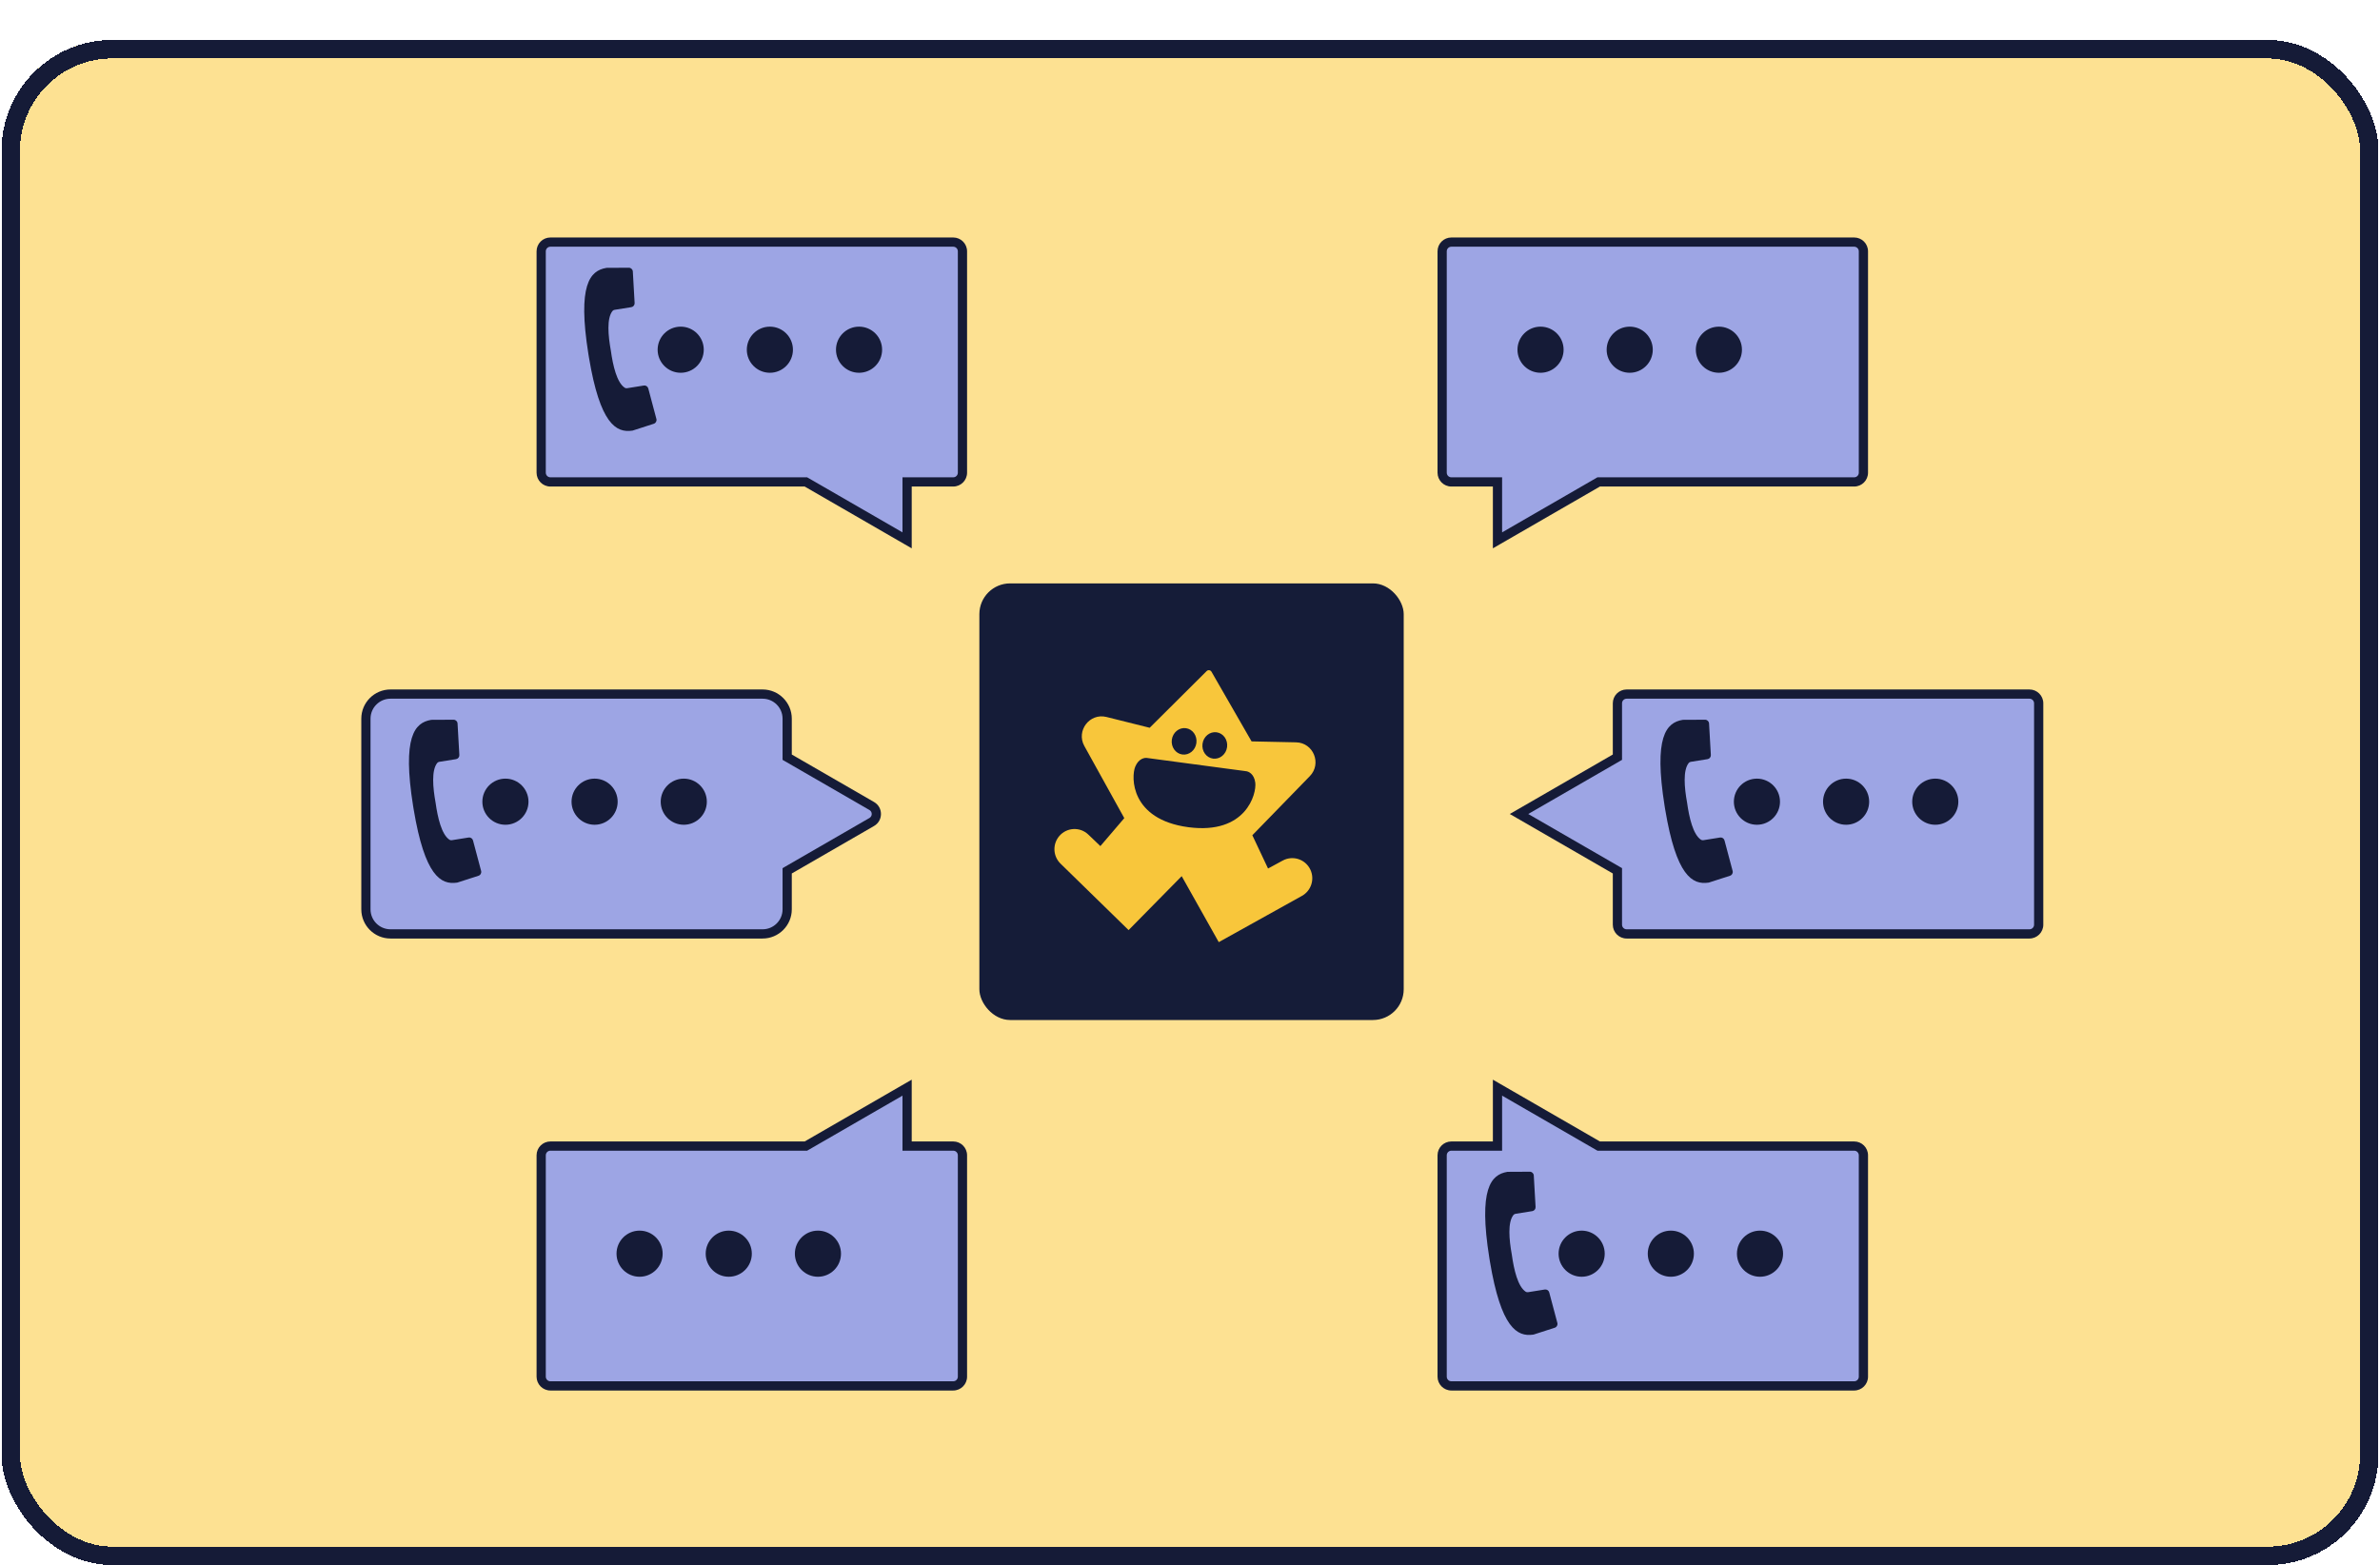 <svg width="774" height="509" viewBox="0 0 774 509" fill="none" xmlns="http://www.w3.org/2000/svg">
<g filter="url(#filter0_d_398_909)">
<rect x="0.5" width="773" height="496" rx="36" fill="#FDE192" shape-rendering="crispEdges"/>
<rect x="3.5" y="3" width="767" height="490" rx="33" stroke="#151B37" stroke-width="6" shape-rendering="crispEdges"/>
<g filter="url(#filter1_d_398_909)">
<path d="M515.909 355.735H599C600.657 355.735 602 357.078 602 358.735V430.735C602 432.392 600.657 433.735 599 433.735H468C466.343 433.735 465 432.392 465 430.735V358.735C465 357.078 466.343 355.735 468 355.735H483V336.735L515.909 355.735Z" fill="#9DA5E4"/>
<path d="M515.909 355.735L515.159 357.034L515.507 357.235H515.909V355.735ZM602 358.735H603.5H602ZM602 430.735H603.5H602ZM465 430.735H463.5H465ZM465 358.735L463.5 358.735V358.735H465ZM483 355.735V357.235H484.5V355.735H483ZM483 336.735L483.75 335.436L481.5 334.137V336.735H483ZM515.909 355.735V357.235H599V355.735V354.235H515.909V355.735ZM599 355.735V357.235C599.828 357.235 600.5 357.907 600.5 358.735H602H603.5C603.5 356.25 601.485 354.235 599 354.235V355.735ZM602 358.735H600.5V430.735H602H603.5V358.735H602ZM602 430.735H600.5C600.5 431.564 599.828 432.235 599 432.235V433.735V435.235C601.485 435.235 603.5 433.22 603.5 430.735H602ZM599 433.735V432.235H468V433.735V435.235H599V433.735ZM468 433.735V432.235C467.172 432.235 466.5 431.564 466.5 430.735H465H463.5C463.5 433.22 465.515 435.235 468 435.235V433.735ZM465 430.735H466.5V358.735H465H463.5V430.735H465ZM465 358.735L466.5 358.735C466.5 357.907 467.172 357.235 468 357.235V355.735V354.235C465.515 354.235 463.5 356.25 463.5 358.735L465 358.735ZM468 355.735V357.235H483V355.735V354.235H468V355.735ZM483 355.735H484.5V336.735H483H481.5V355.735H483ZM483 336.735L482.25 338.034L515.159 357.034L515.909 355.735L516.659 354.436L483.75 335.436L483 336.735Z" fill="#151B37"/>
</g>
<circle cx="572.371" cy="394.735" r="7.5" transform="rotate(180 572.371 394.735)" fill="#151B37"/>
<circle cx="543.371" cy="394.735" r="7.5" transform="rotate(180 543.371 394.735)" fill="#151B37"/>
<circle cx="514.371" cy="394.735" r="7.5" transform="rotate(180 514.371 394.735)" fill="#151B37"/>
<path d="M490.183 368.127C490.248 368.116 490.314 368.11 490.379 368.11L497.511 368.074C498.195 368.071 498.763 368.608 498.802 369.295L499.386 379.548C499.423 380.21 498.958 380.792 498.307 380.896L492.874 381.765C492.613 381.806 492.367 381.923 492.201 382.128C490.27 384.518 490.77 390.135 491.651 395.014L491.652 395.014C491.653 395.019 491.653 395.025 491.654 395.03C491.655 395.035 491.655 395.041 491.656 395.046C492.34 399.957 493.616 405.45 496.196 407.119C496.418 407.262 496.688 407.296 496.948 407.255L502.381 406.386C503.032 406.282 503.656 406.69 503.827 407.33L506.468 417.255C506.645 417.92 506.273 418.607 505.621 418.817L498.834 421.007C498.772 421.027 498.708 421.042 498.643 421.052C493.367 421.849 488.13 418.84 484.527 397.224L484.356 396.18C480.759 373.644 484.841 369.028 490.183 368.127Z" fill="#151B37"/>
<g filter="url(#filter2_d_398_909)">
<path d="M258.091 355.735H175C173.343 355.735 172 357.078 172 358.735V430.735C172 432.392 173.343 433.735 175 433.735H306C307.657 433.735 309 432.392 309 430.735V358.735C309 357.078 307.657 355.735 306 355.735H291V336.735L258.091 355.735Z" fill="#9DA5E4"/>
<path d="M258.091 355.735L258.841 357.034L258.493 357.235H258.091V355.735ZM172 358.735H170.5H172ZM172 430.735H170.5H172ZM309 430.735H310.5H309ZM309 358.735L310.5 358.735V358.735H309ZM291 355.735V357.235H289.5V355.735H291ZM291 336.735L290.25 335.436L292.5 334.137V336.735H291ZM258.091 355.735V357.235H175V355.735V354.235H258.091V355.735ZM175 355.735V357.235C174.172 357.235 173.5 357.907 173.5 358.735H172H170.5C170.5 356.25 172.515 354.235 175 354.235V355.735ZM172 358.735H173.5V430.735H172H170.5V358.735H172ZM172 430.735H173.5C173.5 431.564 174.172 432.235 175 432.235V433.735V435.235C172.515 435.235 170.5 433.22 170.5 430.735H172ZM175 433.735V432.235H306V433.735V435.235H175V433.735ZM306 433.735V432.235C306.828 432.235 307.5 431.564 307.5 430.735H309H310.5C310.5 433.22 308.485 435.235 306 435.235V433.735ZM309 430.735H307.5V358.735H309H310.5V430.735H309ZM309 358.735L307.5 358.735C307.5 357.907 306.828 357.235 306 357.235V355.735V354.235C308.485 354.235 310.5 356.25 310.5 358.735L309 358.735ZM306 355.735V357.235H291V355.735V354.235H306V355.735ZM291 355.735H289.5V336.735H291H292.5V355.735H291ZM291 336.735L291.75 338.034L258.841 357.034L258.091 355.735L257.341 354.436L290.25 335.436L291 336.735Z" fill="#151B37"/>
</g>
<circle cx="266" cy="394.735" r="7.5" transform="rotate(180 266 394.735)" fill="#151B37"/>
<circle cx="237" cy="394.735" r="7.5" transform="rotate(180 237 394.735)" fill="#151B37"/>
<circle cx="208" cy="394.735" r="7.5" transform="rotate(180 208 394.735)" fill="#151B37"/>
<g filter="url(#filter3_d_398_909)">
<path d="M656.001 208.735C657.658 208.735 659.001 210.078 659.001 211.735V283.735C659.001 285.392 657.658 286.735 656.001 286.735H525.001C523.344 286.735 522.001 285.392 522.001 283.735V266.211L490 247.735L522.001 229.259V211.735C522.001 210.078 523.344 208.735 525.001 208.735H656.001Z" fill="#9DA5E4"/>
<path d="M659.001 211.735H660.501H659.001ZM659.001 283.735H660.501H659.001ZM522.001 283.735H520.501H522.001ZM522.001 266.211H523.501V265.345L522.751 264.912L522.001 266.211ZM490 247.735L489.25 246.436L487 247.735L489.25 249.034L490 247.735ZM522.001 229.259L522.751 230.558L523.501 230.125V229.259H522.001ZM522.001 211.735L520.501 211.735V211.735H522.001ZM656.001 208.735V210.235C656.829 210.235 657.501 210.907 657.501 211.735H659.001H660.501C660.501 209.25 658.486 207.235 656.001 207.235V208.735ZM659.001 211.735H657.501V283.735H659.001H660.501V211.735H659.001ZM659.001 283.735H657.501C657.501 284.564 656.829 285.235 656.001 285.235V286.735V288.235C658.486 288.235 660.501 286.22 660.501 283.735H659.001ZM656.001 286.735V285.235H525.001V286.735V288.235H656.001V286.735ZM525.001 286.735V285.235C524.173 285.235 523.501 284.564 523.501 283.735H522.001H520.501C520.501 286.22 522.516 288.235 525.001 288.235V286.735ZM522.001 283.735H523.501V266.211H522.001H520.501V283.735H522.001ZM522.001 266.211L522.751 264.912L490.75 246.436L490 247.735L489.25 249.034L521.251 267.51L522.001 266.211ZM490 247.735L490.75 249.034L522.751 230.558L522.001 229.259L521.251 227.96L489.25 246.436L490 247.735ZM522.001 229.259H523.501V211.735H522.001H520.501V229.259H522.001ZM522.001 211.735L523.501 211.735C523.501 210.907 524.173 210.235 525.001 210.235V208.735V207.235C522.516 207.235 520.501 209.25 520.501 211.735L522.001 211.735ZM525.001 208.735V210.235H656.001V208.735V207.235H525.001V208.735Z" fill="#151B37"/>
</g>
<circle cx="629.371" cy="247.735" r="7.5" transform="rotate(180 629.371 247.735)" fill="#151B37"/>
<circle cx="600.371" cy="247.735" r="7.5" transform="rotate(180 600.371 247.735)" fill="#151B37"/>
<circle cx="571.371" cy="247.735" r="7.5" transform="rotate(180 571.371 247.735)" fill="#151B37"/>
<path d="M547.183 221.127C547.248 221.116 547.314 221.11 547.379 221.11L554.511 221.074C555.195 221.071 555.763 221.608 555.802 222.295L556.386 232.548C556.423 233.21 555.958 233.792 555.307 233.896L549.874 234.765C549.613 234.806 549.367 234.923 549.201 235.128C547.27 237.518 547.77 243.135 548.651 248.014L548.652 248.014C548.653 248.019 548.653 248.025 548.654 248.03C548.655 248.035 548.655 248.041 548.656 248.046C549.34 252.957 550.616 258.45 553.196 260.119C553.418 260.262 553.688 260.296 553.948 260.255L559.381 259.386C560.032 259.282 560.656 259.69 560.827 260.33L563.468 270.255C563.645 270.92 563.273 271.607 562.621 271.817L555.834 274.007C555.772 274.027 555.708 274.042 555.643 274.052C550.367 274.849 545.13 271.84 541.527 250.224L541.356 249.18C537.759 226.644 541.841 222.028 547.183 221.127Z" fill="#151B37"/>
<g filter="url(#filter4_d_398_909)">
<path d="M122.999 208.735C118.581 208.735 114.999 212.317 114.999 216.735V278.735C114.999 283.153 118.581 286.735 122.999 286.735H243.999C248.417 286.735 251.999 283.153 251.999 278.735V266.211L279.5 250.334C281.5 249.179 281.5 246.292 279.5 245.137L251.999 229.26V216.735C251.999 212.317 248.417 208.735 243.999 208.735H122.999Z" fill="#9DA5E4"/>
<path d="M122.999 208.735L122.999 207.235H122.999V208.735ZM114.999 216.735H113.499H114.999ZM122.999 286.735V288.235H122.999L122.999 286.735ZM251.999 278.735H253.499H251.999ZM251.999 266.211H250.499V265.345L251.249 264.912L251.999 266.211ZM279.5 250.334L280.25 251.633L280.25 251.633L279.5 250.334ZM279.5 245.137L278.75 246.436L278.75 246.436L279.5 245.137ZM251.999 229.26L251.249 230.559L250.499 230.126V229.26H251.999ZM122.999 208.735L122.999 210.235C119.409 210.235 116.499 213.145 116.499 216.735H114.999H113.499C113.499 211.488 117.752 207.235 122.999 207.235L122.999 208.735ZM114.999 216.735H116.499V278.735H114.999H113.499V216.735H114.999ZM114.999 278.735H116.499C116.499 282.325 119.409 285.235 122.999 285.235L122.999 286.735L122.999 288.235C117.752 288.235 113.499 283.982 113.499 278.735H114.999ZM122.999 286.735V285.235H243.999V286.735V288.235H122.999V286.735ZM243.999 286.735V285.235C247.589 285.235 250.499 282.325 250.499 278.735H251.999H253.499C253.499 283.982 249.246 288.235 243.999 288.235V286.735ZM251.999 278.735H250.499V266.211H251.999H253.499V278.735H251.999ZM251.999 266.211L251.249 264.912L278.75 249.035L279.5 250.334L280.25 251.633L252.749 267.51L251.999 266.211ZM279.5 250.334L278.75 249.035C279.75 248.457 279.75 247.014 278.75 246.436L279.5 245.137L280.25 243.838C283.25 245.57 283.25 249.901 280.25 251.633L279.5 250.334ZM279.5 245.137L278.75 246.436L251.249 230.559L251.999 229.26L252.749 227.96L280.25 243.838L279.5 245.137ZM251.999 229.26H250.499V216.735H251.999H253.499V229.26H251.999ZM251.999 216.735H250.499C250.499 213.145 247.589 210.235 243.999 210.235V208.735V207.235C249.246 207.235 253.499 211.488 253.499 216.735H251.999ZM243.999 208.735V210.235H122.999V208.735V207.235H243.999V208.735Z" fill="#151B37"/>
</g>
<circle cx="222.371" cy="247.735" r="7.5" transform="rotate(180 222.371 247.735)" fill="#151B37"/>
<circle cx="193.371" cy="247.735" r="7.5" transform="rotate(180 193.371 247.735)" fill="#151B37"/>
<circle cx="164.371" cy="247.735" r="7.5" transform="rotate(180 164.371 247.735)" fill="#151B37"/>
<path d="M140.183 221.127C140.248 221.116 140.314 221.11 140.379 221.11L147.511 221.074C148.195 221.071 148.763 221.608 148.802 222.295L149.386 232.548C149.423 233.21 148.958 233.792 148.307 233.896L142.874 234.765C142.613 234.806 142.367 234.923 142.201 235.128C140.27 237.518 140.77 243.135 141.651 248.014C141.652 248.02 141.653 248.025 141.654 248.03C141.655 248.035 141.655 248.041 141.656 248.046C142.34 252.957 143.616 258.45 146.196 260.119C146.418 260.262 146.688 260.296 146.948 260.255L152.381 259.386C153.032 259.282 153.656 259.69 153.827 260.33L156.468 270.255C156.645 270.92 156.273 271.607 155.621 271.817L148.834 274.007C148.772 274.027 148.708 274.042 148.643 274.052C143.367 274.849 138.13 271.84 134.527 250.224L134.356 249.18C130.759 226.644 134.841 222.028 140.183 221.127Z" fill="#151B37"/>
<g filter="url(#filter5_d_398_909)">
<path d="M515.909 139.735H599C600.657 139.735 602 138.392 602 136.735V64.735C602 63.078 600.657 61.735 599 61.735H468C466.343 61.735 465 63.078 465 64.735V136.735C465 138.392 466.343 139.735 468 139.735H483V158.735L515.909 139.735Z" fill="#9DA5E4"/>
<path d="M515.909 139.735L515.159 138.436L515.507 138.235H515.909V139.735ZM602 136.735H603.5H602ZM602 64.735H603.5H602ZM465 64.735H463.5H465ZM465 136.735L463.5 136.735V136.735H465ZM483 139.735V138.235H484.5V139.735H483ZM483 158.735L483.75 160.034L481.5 161.333V158.735H483ZM515.909 139.735V138.235H599V139.735V141.235H515.909V139.735ZM599 139.735V138.235C599.828 138.235 600.5 137.564 600.5 136.735H602H603.5C603.5 139.22 601.485 141.235 599 141.235V139.735ZM602 136.735H600.5V64.735H602H603.5V136.735H602ZM602 64.735H600.5C600.5 63.907 599.828 63.235 599 63.235V61.735V60.235C601.485 60.235 603.5 62.25 603.5 64.735H602ZM599 61.735V63.235H468V61.735V60.235H599V61.735ZM468 61.735V63.235C467.172 63.235 466.5 63.907 466.5 64.735H465H463.5C463.5 62.25 465.515 60.235 468 60.235V61.735ZM465 64.735H466.5V136.735H465H463.5V64.735H465ZM465 136.735L466.5 136.735C466.5 137.564 467.172 138.235 468 138.235V139.735V141.235C465.515 141.235 463.5 139.22 463.5 136.735L465 136.735ZM468 139.735V138.235H483V139.735V141.235H468V139.735ZM483 139.735H484.5V158.735H483H481.5V139.735H483ZM483 158.735L482.25 157.436L515.159 138.436L515.909 139.735L516.659 141.034L483.75 160.034L483 158.735Z" fill="#151B37"/>
</g>
<circle cx="559" cy="100.735" r="7.5" transform="rotate(-180 559 100.735)" fill="#151B37"/>
<circle cx="530" cy="100.735" r="7.5" transform="rotate(-180 530 100.735)" fill="#151B37"/>
<circle cx="501" cy="100.735" r="7.5" transform="rotate(-180 501 100.735)" fill="#151B37"/>
<g filter="url(#filter6_d_398_909)">
<path d="M258.091 139.735H175C173.343 139.735 172 138.392 172 136.735V64.735C172 63.078 173.343 61.735 175 61.735H306C307.657 61.735 309 63.078 309 64.735V136.735C309 138.392 307.657 139.735 306 139.735H291V158.735L258.091 139.735Z" fill="#9DA5E4"/>
<path d="M258.091 139.735L258.841 138.436L258.493 138.235H258.091V139.735ZM172 136.735H170.5H172ZM172 64.735H170.5H172ZM309 64.735H310.5H309ZM309 136.735L310.5 136.735V136.735H309ZM291 139.735V138.235H289.5V139.735H291ZM291 158.735L290.25 160.034L292.5 161.333V158.735H291ZM258.091 139.735V138.235H175V139.735V141.235H258.091V139.735ZM175 139.735V138.235C174.172 138.235 173.5 137.564 173.5 136.735H172H170.5C170.5 139.22 172.515 141.235 175 141.235V139.735ZM172 136.735H173.5V64.735H172H170.5V136.735H172ZM172 64.735H173.5C173.5 63.907 174.172 63.235 175 63.235V61.735V60.235C172.515 60.235 170.5 62.25 170.5 64.735H172ZM175 61.735V63.235H306V61.735V60.235H175V61.735ZM306 61.735V63.235C306.828 63.235 307.5 63.907 307.5 64.735H309H310.5C310.5 62.25 308.485 60.235 306 60.235V61.735ZM309 64.735H307.5V136.735H309H310.5V64.735H309ZM309 136.735L307.5 136.735C307.5 137.564 306.828 138.235 306 138.235V139.735V141.235C308.485 141.235 310.5 139.22 310.5 136.735L309 136.735ZM306 139.735V138.235H291V139.735V141.235H306V139.735ZM291 139.735H289.5V158.735H291H292.5V139.735H291ZM291 158.735L291.75 157.436L258.841 138.436L258.091 139.735L257.341 141.034L290.25 160.034L291 158.735Z" fill="#151B37"/>
</g>
<circle cx="279.371" cy="100.735" r="7.5" transform="rotate(180 279.371 100.735)" fill="#151B37"/>
<circle cx="250.371" cy="100.735" r="7.5" transform="rotate(180 250.371 100.735)" fill="#151B37"/>
<circle cx="221.371" cy="100.735" r="7.5" transform="rotate(180 221.371 100.735)" fill="#151B37"/>
<path d="M197.183 74.127C197.248 74.116 197.314 74.11 197.379 74.11L204.511 74.074C205.195 74.071 205.763 74.608 205.802 75.295L206.386 85.549C206.423 86.21 205.958 86.792 205.307 86.896L199.874 87.764C199.613 87.806 199.367 87.923 199.201 88.128C197.27 90.518 197.77 96.135 198.651 101.014L198.652 101.014C198.653 101.019 198.653 101.025 198.654 101.03C198.655 101.035 198.655 101.041 198.656 101.046C199.34 105.957 200.616 111.45 203.196 113.119C203.418 113.262 203.688 113.296 203.948 113.255L209.381 112.386C210.032 112.282 210.656 112.69 210.827 113.33L213.468 123.255C213.645 123.92 213.273 124.607 212.621 124.817L205.834 127.007C205.772 127.027 205.708 127.042 205.643 127.052C200.367 127.849 195.13 124.84 191.527 103.224L191.356 102.18C187.759 79.644 191.841 75.028 197.183 74.127Z" fill="#151B37"/>
<rect x="318.5" y="176.735" width="138" height="142" rx="10" fill="#151C38"/>
<path d="M407.02 228.121L421.503 228.427C427.143 228.546 429.913 235.371 425.968 239.427L407.274 258.644L412.382 269.467L417.155 266.878C420.437 265.098 424.534 266.436 426.137 269.815C427.619 272.94 426.418 276.689 423.401 278.368L396.355 293.412L384.299 271.954L367.029 289.494L344.883 267.868C342.413 265.455 342.243 261.526 344.494 258.9C346.929 256.061 351.233 255.842 353.932 258.423L357.857 262.175L365.629 253.078L352.638 229.621C349.897 224.671 354.363 218.814 359.836 220.18L373.891 223.691L392.415 205.254C392.881 204.791 393.66 204.895 393.987 205.464L407.02 228.121ZM373.178 233.532C372.316 233.343 370.313 233.639 369.195 236.331C367.799 239.692 367.633 253.474 386.375 256.016L386.375 256.02L386.48 256.034L386.48 256.031C405.23 258.502 408.693 245.161 408.23 241.551C407.858 238.662 406.003 237.849 405.122 237.804L373.178 233.532ZM385.658 223.824C383.452 223.529 381.407 225.21 381.09 227.574C380.775 229.937 382.307 232.092 384.512 232.387C386.717 232.681 388.763 231.005 389.079 228.642C389.395 226.279 387.863 224.12 385.658 223.824ZM395.636 225.159C393.43 224.864 391.385 226.544 391.069 228.908C390.753 231.272 392.285 233.427 394.491 233.722C396.695 234.015 398.741 232.339 399.057 229.976C399.373 227.613 397.84 225.455 395.636 225.159Z" fill="#F8C63B"/>
</g>
<defs>
<filter id="filter0_d_398_909" x="0.5" y="0" width="773" height="509" filterUnits="userSpaceOnUse" color-interpolation-filters="sRGB">
<feFlood flood-opacity="0" result="BackgroundImageFix"/>
<feColorMatrix in="SourceAlpha" type="matrix" values="0 0 0 0 0 0 0 0 0 0 0 0 0 0 0 0 0 0 127 0" result="hardAlpha"/>
<feOffset dy="13"/>
<feComposite in2="hardAlpha" operator="out"/>
<feColorMatrix type="matrix" values="0 0 0 0 0 0 0 0 0 0 0 0 0 0 0 0 0 0 1 0"/>
<feBlend mode="normal" in2="BackgroundImageFix" result="effect1_dropShadow_398_909"/>
<feBlend mode="normal" in="SourceGraphic" in2="effect1_dropShadow_398_909" result="shape"/>
</filter>
<filter id="filter1_d_398_909" x="463.5" y="334.137" width="144" height="105.098" filterUnits="userSpaceOnUse" color-interpolation-filters="sRGB">
<feFlood flood-opacity="0" result="BackgroundImageFix"/>
<feColorMatrix in="SourceAlpha" type="matrix" values="0 0 0 0 0 0 0 0 0 0 0 0 0 0 0 0 0 0 127 0" result="hardAlpha"/>
<feOffset dx="4" dy="4"/>
<feComposite in2="hardAlpha" operator="out"/>
<feColorMatrix type="matrix" values="0 0 0 0 0 0 0 0 0 0 0 0 0 0 0 0 0 0 1 0"/>
<feBlend mode="normal" in2="BackgroundImageFix" result="effect1_dropShadow_398_909"/>
<feBlend mode="normal" in="SourceGraphic" in2="effect1_dropShadow_398_909" result="shape"/>
</filter>
<filter id="filter2_d_398_909" x="170.5" y="334.137" width="144" height="105.098" filterUnits="userSpaceOnUse" color-interpolation-filters="sRGB">
<feFlood flood-opacity="0" result="BackgroundImageFix"/>
<feColorMatrix in="SourceAlpha" type="matrix" values="0 0 0 0 0 0 0 0 0 0 0 0 0 0 0 0 0 0 127 0" result="hardAlpha"/>
<feOffset dx="4" dy="4"/>
<feComposite in2="hardAlpha" operator="out"/>
<feColorMatrix type="matrix" values="0 0 0 0 0 0 0 0 0 0 0 0 0 0 0 0 0 0 1 0"/>
<feBlend mode="normal" in2="BackgroundImageFix" result="effect1_dropShadow_398_909"/>
<feBlend mode="normal" in="SourceGraphic" in2="effect1_dropShadow_398_909" result="shape"/>
</filter>
<filter id="filter3_d_398_909" x="487" y="207.235" width="177.5" height="85" filterUnits="userSpaceOnUse" color-interpolation-filters="sRGB">
<feFlood flood-opacity="0" result="BackgroundImageFix"/>
<feColorMatrix in="SourceAlpha" type="matrix" values="0 0 0 0 0 0 0 0 0 0 0 0 0 0 0 0 0 0 127 0" result="hardAlpha"/>
<feOffset dx="4" dy="4"/>
<feComposite in2="hardAlpha" operator="out"/>
<feColorMatrix type="matrix" values="0 0 0 0 0 0 0 0 0 0 0 0 0 0 0 0 0 0 1 0"/>
<feBlend mode="normal" in2="BackgroundImageFix" result="effect1_dropShadow_398_909"/>
<feBlend mode="normal" in="SourceGraphic" in2="effect1_dropShadow_398_909" result="shape"/>
</filter>
<filter id="filter4_d_398_909" x="113.5" y="207.235" width="173" height="85" filterUnits="userSpaceOnUse" color-interpolation-filters="sRGB">
<feFlood flood-opacity="0" result="BackgroundImageFix"/>
<feColorMatrix in="SourceAlpha" type="matrix" values="0 0 0 0 0 0 0 0 0 0 0 0 0 0 0 0 0 0 127 0" result="hardAlpha"/>
<feOffset dx="4" dy="4"/>
<feComposite in2="hardAlpha" operator="out"/>
<feColorMatrix type="matrix" values="0 0 0 0 0 0 0 0 0 0 0 0 0 0 0 0 0 0 1 0"/>
<feBlend mode="normal" in2="BackgroundImageFix" result="effect1_dropShadow_398_909"/>
<feBlend mode="normal" in="SourceGraphic" in2="effect1_dropShadow_398_909" result="shape"/>
</filter>
<filter id="filter5_d_398_909" x="463.5" y="60.235" width="144" height="105.098" filterUnits="userSpaceOnUse" color-interpolation-filters="sRGB">
<feFlood flood-opacity="0" result="BackgroundImageFix"/>
<feColorMatrix in="SourceAlpha" type="matrix" values="0 0 0 0 0 0 0 0 0 0 0 0 0 0 0 0 0 0 127 0" result="hardAlpha"/>
<feOffset dx="4" dy="4"/>
<feComposite in2="hardAlpha" operator="out"/>
<feColorMatrix type="matrix" values="0 0 0 0 0 0 0 0 0 0 0 0 0 0 0 0 0 0 1 0"/>
<feBlend mode="normal" in2="BackgroundImageFix" result="effect1_dropShadow_398_909"/>
<feBlend mode="normal" in="SourceGraphic" in2="effect1_dropShadow_398_909" result="shape"/>
</filter>
<filter id="filter6_d_398_909" x="170.5" y="60.235" width="144" height="105.098" filterUnits="userSpaceOnUse" color-interpolation-filters="sRGB">
<feFlood flood-opacity="0" result="BackgroundImageFix"/>
<feColorMatrix in="SourceAlpha" type="matrix" values="0 0 0 0 0 0 0 0 0 0 0 0 0 0 0 0 0 0 127 0" result="hardAlpha"/>
<feOffset dx="4" dy="4"/>
<feComposite in2="hardAlpha" operator="out"/>
<feColorMatrix type="matrix" values="0 0 0 0 0 0 0 0 0 0 0 0 0 0 0 0 0 0 1 0"/>
<feBlend mode="normal" in2="BackgroundImageFix" result="effect1_dropShadow_398_909"/>
<feBlend mode="normal" in="SourceGraphic" in2="effect1_dropShadow_398_909" result="shape"/>
</filter>
</defs>
</svg>
